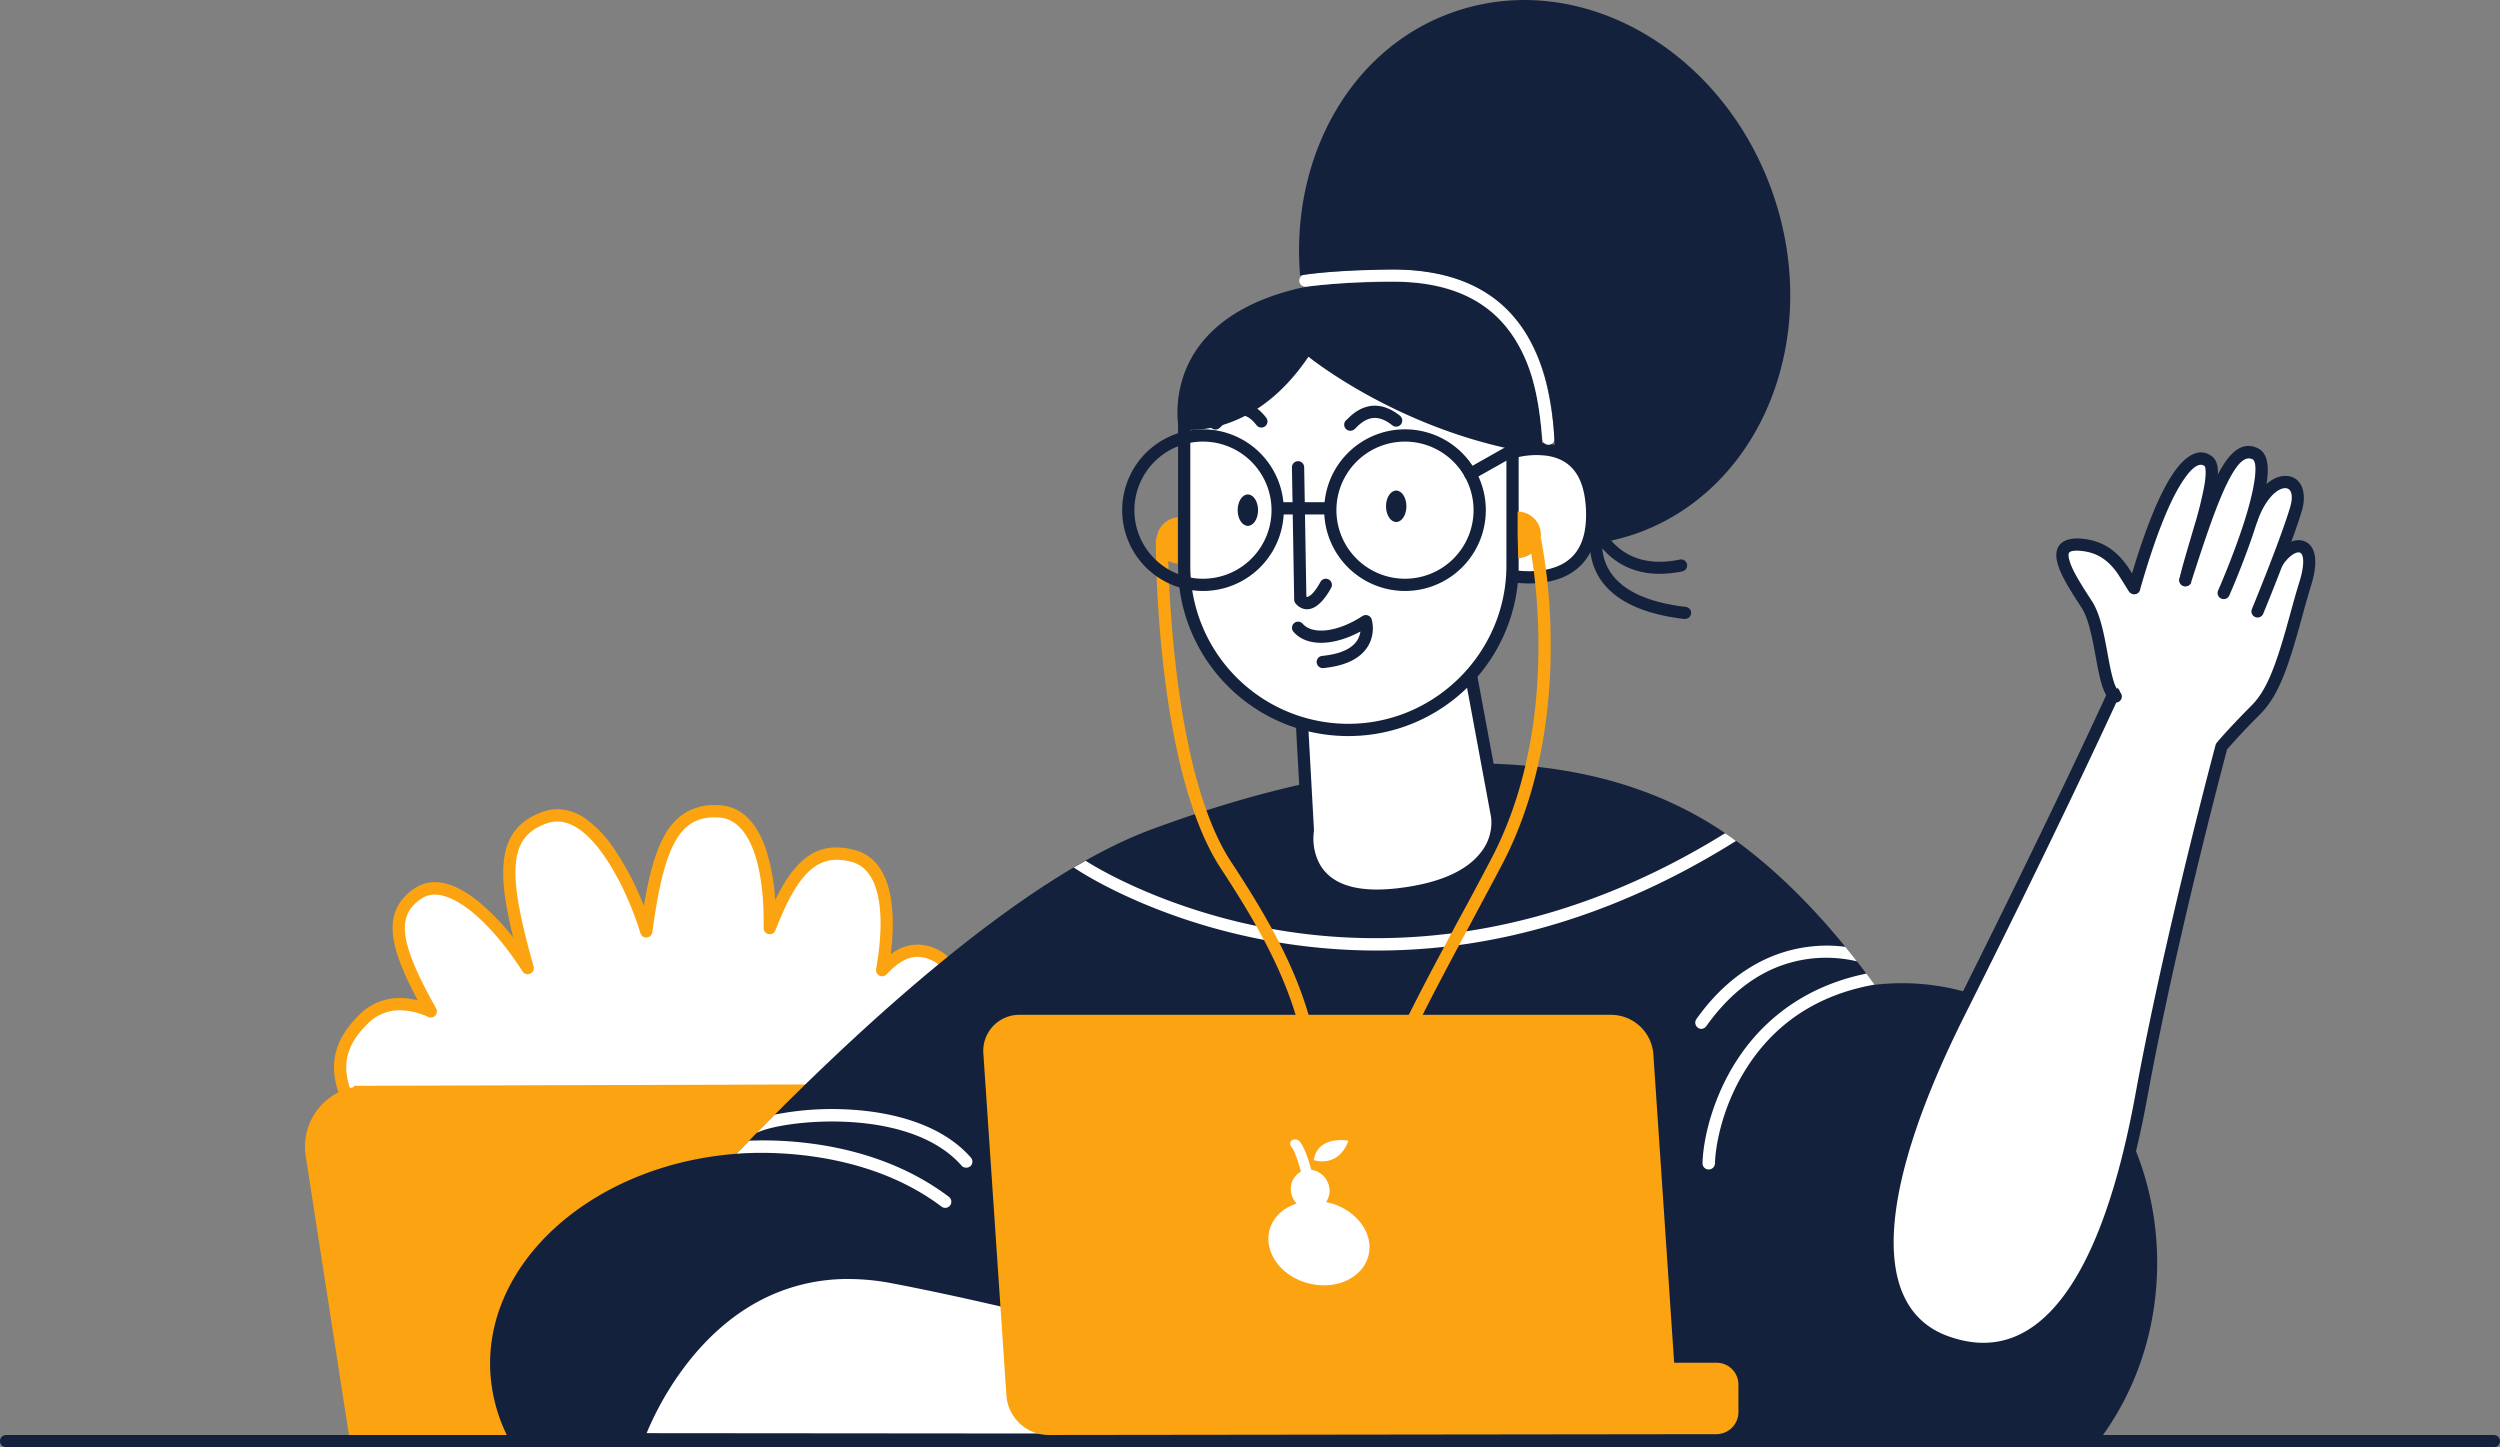 <svg xmlns="http://www.w3.org/2000/svg" viewBox="0 0 1225.1 709.2"><rect x="0" y="0" width="1225.1" height="709.2" fill="#808080" stroke="none"/><g data-name="support/solid"><g data-name="support_solid"><path d="M459.1 468.5c-9.6-5.1-17.8-2.7-26.8 6.9 4.1-23.2 4-51.3-14.4-56-18.9-4.9-29.6 6.9-40.7 35.4.4-24.4-4.4-55.9-24.6-57.2-22.7-1.4-30.3 17.3-35.9 58.8-7.1-23.2-26.6-63.9-49.6-55.8-22.5 7.9-21 29.6-8.5 73.8-12.3-19.1-37-47.5-53.5-36.7-15.7 10.2-11.4 26.9 6 57.9-11.5-5-23.4-5.5-33 3.9-21.5 21.2-11.1 41.3 18.6 78.6 29.8 37.3 243.7-28.7 253.8-45.5 10.2-16.9 26.1-54.7 8.6-64.1Z" fill="#fff"/><path d="M237.895 592.415h-.008c-22.29 0-36.937-4.188-43.534-12.445a316.178 316.178 0 0 1-19.342-26.368c-4.657-7.327-7.666-13.449-9.469-19.265l-.22-.728c-2.027-6.887-2.161-13.113-.427-19.035 1.744-5.939 5.376-11.571 11.1-17.217a27.631 27.631 0 0 1 19.9-8.299 35.847 35.847 0 0 1 8.6 1.105l.252.064-.436-.821c-6.843-12.951-10.4-22.126-11.529-29.749l-.057-.4c-.737-5.337-.233-9.871 1.54-13.86a23.634 23.634 0 0 1 9.2-10.21 17.4 17.4 0 0 1 9.681-2.907c6.558.003 14.03 3.448 22.199 10.248a118.511 118.511 0 0 1 15.891 16.538l.258.321-.2-.826c-3.734-15.333-5.148-25.979-4.588-34.508l.065-.868c.549-6.567 2.359-11.8 5.533-15.982 3.19-4.207 7.7-7.293 13.8-9.433a21.339 21.339 0 0 1 7.097-1.242 24.407 24.407 0 0 1 13.961 4.832 56.611 56.611 0 0 1 13.14 13.661 137.993 137.993 0 0 1 15.2 28.887l.022.058.18-1.067c2.628-15.444 5.628-25.654 9.725-33.1l.193-.346a29.424 29.424 0 0 1 10.3-11.227 26.966 26.966 0 0 1 14.381-3.698c.808 0 1.646.026 2.49.078a20.913 20.913 0 0 1 13.739 6.27c3.693 3.673 6.7 8.962 8.941 15.718a100.486 100.486 0 0 1 4.374 24.315l.013.175.359-.734c4.309-8.714 8.707-14.917 13.443-18.962a24.053 24.053 0 0 1 16.191-6.113 34.7 34.7 0 0 1 8.194 1.067l.6.15a20.818 20.818 0 0 1 11.824 7.963c2.9 3.9 4.927 9.116 6.028 15.5 1.3 7.565 1.33 16.7.074 27.158l-.061.5.42-.3a21.814 21.814 0 0 1 12.72-4.43 22.681 22.681 0 0 1 10.505 2.786l.367.193a16.444 16.444 0 0 1 5.735 5.033 19.623 19.623 0 0 1 3.049 7.268c1.147 5.382.743 12.205-1.2 20.281-2.662 11.071-8.423 24.753-15.034 35.707-1.419 2.361-5.877 5.417-13.249 9.082a281.289 281.289 0 0 1-27.83 11.557 760.836 760.836 0 0 1-80.314 23.767c-18.883 4.5-36.339 7.959-51.882 10.278a290.3 290.3 0 0 1-41.904 3.58Zm-41.942-97.352a21.882 21.882 0 0 0-15.746 6.573c-9.8 9.66-12.526 18.716-9.128 30.281 2.982 10.149 10.258 21.86 25.951 41.769l2.014 2.542c2.7 3.384 7.4 5.961 13.97 7.662 6.386 1.653 14.588 2.492 24.379 2.492 23.284 0 55.407-4.724 92.9-13.662a762.584 762.584 0 0 0 79.457-23.5c10.452-3.8 19.605-7.539 26.47-10.825 6.7-3.208 10.751-5.749 11.713-7.348 6.317-10.468 11.812-23.5 14.339-34.014 1.615-6.718 2.055-12.332 1.306-16.685-.759-4.416-2.739-7.512-5.884-9.2a17.058 17.058 0 0 0-8.049-2.255c-4.685 0-9.291 2.5-14.5 7.866l-.66.692a2.9 2.9 0 0 1-2.157.959 3.114 3.114 0 0 1-2.359-1.1 2.924 2.924 0 0 1-.627-2.43c2.539-14.368 2.86-26.7.929-35.675-2.048-9.511-6.464-15.2-13.128-16.9a27.75 27.75 0 0 0-7-.974c-6.181 0-11.291 2.585-16.081 8.134-4.692 5.436-9.162 13.833-14.067 26.424a2.884 2.884 0 0 1-2.758 1.915 3.12 3.12 0 0 1-2.218-.909 2.912 2.912 0 0 1-.82-2.144c.258-15.653-1.504-28.907-5.104-38.331-3.776-9.892-9.543-15.366-16.679-15.825a35.028 35.028 0 0 0-2.141-.067c-9.03 0-15.123 3.842-19.757 12.458-4.554 8.47-7.9 21.983-10.845 43.816a2.953 2.953 0 0 1-2.988 2.6 2.907 2.907 0 0 1-2.854-2.123c-4.372-14.285-11.253-28.778-18.408-38.768-7.575-10.58-15.1-15.944-22.355-15.944a14.947 14.947 0 0 0-4.973.861c-9.79 3.438-14.371 9.383-15.318 19.879-.933 10.347 1.672 25.383 8.711 50.275a2.9 2.9 0 0 1-.445 2.595 3.193 3.193 0 0 1-2.5 1.238 2.869 2.869 0 0 1-2.465-1.387c-7.081-11-14.792-20.339-22.3-27.022-7.795-6.938-14.96-10.6-20.722-10.6a11.334 11.334 0 0 0-6.32 1.818c-6.671 4.334-9.168 9.9-8.1 18.064 1.064 8.112 5.715 19.169 15.079 35.853a2.915 2.915 0 0 1-.013 2.965 2.962 2.962 0 0 1-3.8 1.255 35.42 35.42 0 0 0-13.949-3.298Z" fill="#FCA311"/><path d="m460.8 531.8.2-.6-287.7.9.2.6a29.748 29.748 0 0 0-23.7 33.7l21.5 138.8 291.6-.9 21.5-138.8a29.654 29.654 0 0 0-23.6-33.7Z" fill="#FCA311"/><path d="M932 481.8a119.019 119.019 0 0 0-13.4.8c-23.9-33-51.3-61-80.1-78.8-75-46.2-178-33-274.1 2.6-66.1 24.4-149.8 103.2-203.5 159-70 5.3-123.8 52.9-120.6 107.4a80.582 80.582 0 0 0 9.6 33.4l234.9 1.6c.4-.6.8-1.3 1.2-1.9l348.4-1.2c.4.5.8 1 1.2 1.6l192.9-.3c17.9-23.7 28.6-54 28.6-87.1 0-75.8-56-137.1-125.1-137.1Z" fill="#14213D"/><g fill="#fff"><path d="M845.4 408.3c-88.7 55-168.3 56.2-219.9 47.3-47.8-8.2-82.3-26.6-93.5-33.8-1.9 1.1-3.8 2.2-5.8 3.3 9.2 6.3 45.2 27.1 97.2 36.2a294.635 294.635 0 0 0 51.3 4.5 298.4 298.4 0 0 0 52.4-4.6c42.1-7.5 83.6-24 123.6-49.1-1.8-1.4-3.5-2.6-5.3-3.8Z"/><path data-name="Path" d="M836.2 502.795c14.1-19.8 31.5-30.9 51.8-33.1a66.5 66.5 0 0 1 22 1.4c-1.9-2.4-3.8-4.8-5.7-7.1a69.423 69.423 0 0 0-16.6-.2c-15.3 1.6-37.5 9-56.4 35.6a3.041 3.041 0 0 0 .7 4.2 2.716 2.716 0 0 0 1.7.6 3.23 3.23 0 0 0 2.5-1.4ZM837.3 573.1a3.08 3.08 0 0 0 3.1-2.9c.2-8.8 3.7-28.8 16-47.6 14.2-21.9 35.2-35.3 62.2-40.1-1.3-1.8-2.6-3.6-4-5.4-27 5.5-48.8 20-63.3 42.2-12.1 18.6-16.7 39-17 50.7a3.031 3.031 0 0 0 3 3.1ZM413.6 543.6a143.643 143.643 0 0 0-33.9 2.6c-3 3-6 6-8.9 9 11.1-6.1 74.3-13.7 100.4 16a2.9 2.9 0 0 0 2.3 1 3.057 3.057 0 0 0 2-.7 3 3 0 0 0 .3-4.2c-16.9-19.3-46.2-23.1-62.2-23.7ZM358.9 565.6h.2a.139.139 0 0 0-.2 0Z"/><path data-name="Path" d="M465 586.5c-35.3-26.7-79.3-28.3-97.9-27.5-2.1 2.2-4.2 4.3-6.2 6.4 10.7-.9 61.8-3.3 100.5 25.9a3 3 0 0 0 3.6-4.8Z"/></g><path d="M312.5 705.3s32.8-97 125.1-79.4 218.6 55.4 218.6 55.4v24.3Z" fill="#fff"/><path d="m656.198 708.6-343.7-.3a3 3 0 0 1-2.84-3.961c.023-.069.055-.16.095-.271l.388-1.062c.145-.386.283-.748.422-1.1l.489-1.23a141.437 141.437 0 0 1 4.246-9.442 155.71 155.71 0 0 1 18.11-28.579 127.26 127.26 0 0 1 18.628-18.944 104.686 104.686 0 0 1 21.872-13.819 96.733 96.733 0 0 1 20.069-6.808 101.446 101.446 0 0 1 21.779-2.324 120.073 120.073 0 0 1 22.406 2.193c17.189 3.278 36.8 7.5 58.276 12.541l3.644.859a2413.64 2413.64 0 0 1 40.3 9.931c26.091 6.658 53.663 14.092 81.95 22.1a3162.459 3162.459 0 0 1 25.347 7.282l5.392 1.582 3.992 1.183a2.98 2.98 0 0 1 2.135 2.869v24.3a3 3 0 0 1-3 3Zm-240.442-81.84a92.239 92.239 0 0 0-39.31 8.571c-14.231 6.641-27.136 17.1-38.355 31.081a149.626 149.626 0 0 0-17.409 27.475c-1.3 2.644-2.5 5.254-3.542 7.757l-.274.661 336.335.293v-19.06l-9.278-2.722a3276.845 3276.845 0 0 0-23.226-6.664l-4.2-1.187c-26.729-7.529-52.836-14.55-77.6-20.869a2338.1 2338.1 0 0 0-40.2-9.9c-22.839-5.408-43.584-9.9-61.661-13.344a114.049 114.049 0 0 0-21.28-2.092Z" fill="#14213D"/><path data-name="Path" d="M1041.3 347s-7.4-3.7-8.3-12.2 4.8-45.5 14-50.7c9.3-5.2 51.6-28.1 59.4-27.6s11 68.4-65.1 90.5Z" fill="#fff"/><path data-name="Path" d="M1045.8 288.2c15.8-55.3 28.7-67.7 36.2-62.3 6.8 4.9-7 40.1-11 58.4" fill="#fff"/><path d="m1064.505 232.64.485-.725c6.395-9.395 13.036-12.573 18.764-8.449 3.377 2.433 3.741 7.462 2.39 15.456l-.2 1.127c-.9 4.945-2.39 10.72-4.819 19.117l-3.971 13.55c-1.858 6.4-2.478 8.8-3.226 12.224a3 3 0 0 1-5.862-1.281l.284-1.276c.645-2.843 1.3-5.336 2.818-10.569l4-13.652a186.722 186.722 0 0 0 5.057-20.24l.123-.76c.812-5.219.557-8.352-.1-8.828-2.3-1.657-5.805.112-10.728 7.6l-.445.688c-6.319 9.923-13.222 27.314-20.39 52.4a3 3 0 0 1-5.77-1.646l.516-1.795c7.307-25.245 14.391-42.773 21.074-52.941Z" fill="#14213D"/><path d="M1115.5 276.2c7.9-12.9 21-12.2 14.2 9.7-6.7 21.4-11.6 49.2-24.1 61.8s-17 18.2-17 18.2-25 93.3-39.2 170.9c-20.5 112.2-59.3 133.8-95.5 120.9-36.2-12.8-42.9-63.6 6.5-162.1 49.4-98.6 75.5-156 75.5-156" fill="#fff"/><path d="M1112.942 274.634c4.485-7.323 11.008-11.431 16.239-9.439 5.761 2.195 6.884 10.02 3.519 21.153l-.726 2.359c-.866 2.852-1.757 5.978-2.936 10.246l-2.173 7.893c-6.357 22.93-11.063 34.677-18.879 42.7l-1.965 1.99c-4.086 4.151-7.494 7.737-10.278 10.779l-1.1 1.214a157.823 157.823 0 0 0-2.86 3.242l-.45.528-1.58 6-1.418 5.445a2879.334 2879.334 0 0 0-4.442 17.372c-5.709 22.614-11.418 46.275-16.746 69.82l-1.151 5.113a2051.908 2051.908 0 0 0-6.953 32.175l-.866 4.2q-2.781 13.57-5.116 26.093l-.705 3.821c-9.78 53.527-24.185 89.309-42.63 108.881-16.5 17.508-35.978 21.736-56.821 14.308-20.034-7.081-30.829-24.76-30.855-51.732-.026-28.082 11.49-66.023 34.953-113.1l4.611-9.218c18.685-37.405 35.183-71.192 49.436-101.025l5.544-11.643q5.135-10.823 9.316-19.772l4.382-9.421 2.878-6.257a3 3 0 0 1 5.53 2.321l-.376.837-3.118 6.766-4.281 9.194q-4.869 10.409-11 23.313l-4.2 8.8c-15.088 31.553-32.658 67.472-52.642 107.36-45.377 90.471-45.326 144.788-8.176 157.924 18.655 6.648 35.618 2.966 50.447-12.769 17.326-18.384 31.223-52.658 40.806-104.275l.289-1.569c1.976-10.8 4.223-22.244 6.715-34.253 2.5-12.028 5.216-24.528 8.127-37.394 5.043-22.287 10.426-44.671 15.827-66.178l2.2-8.7q1.532-6.024 2.929-11.423l1.864-7.16 1.592-6.028a3 3 0 0 1 .559-1.1l.412-.5.545-.643a167.09 167.09 0 0 1 2.968-3.365l1.515-1.663c3.154-3.433 7.054-7.511 11.769-12.264l.456-.469c6.406-6.731 10.752-17.234 16.357-37.018l3.6-12.992c1-3.571 1.795-6.329 2.6-8.933l.361-1.164c2.7-8.7 2.057-13.5.21-14.207s-5.826 1.8-8.986 6.963a3 3 0 0 1-5.117-3.134Z" fill="#14213D"/><path data-name="Path" d="M1036.8 341.3c-7.2-4.9-6.3-33.1-14.4-45.4-10-15.3-19.8-31.2-1.3-28.8 15.9 2 20.9 16 24.6 21" fill="#fff"/><path data-name="Path_2_" d="M1008.151 275.585c-2.079-8.374 2.803-12.827 13.324-11.462 8.831 1.111 15.226 5.48 20.406 12.457l.242.332c1.891 2.647 5.49 8.678 5.964 9.369l.027.038a3 3 0 1 1-4.825 3.561l-.1-.145c-.854-1.263-4.595-7.525-6.124-9.585-4.276-5.759-9.3-9.193-16.348-10.079-3.677-.477-5.815-.138-6.6.578-.464.423-.62 1.406-.2 3.233l.061.254c1.04 4.19 4.046 9.551 10.6 19.6l.336.515c3.063 4.652 4.948 10.806 6.873 20.648l.389 2.031 1.165 6.35c1.829 9.681 3.257 14.141 5.055 15.479l.092.065a3 3 0 0 1-3.376 4.96c-3.752-2.553-5.365-7.274-7.556-18.8l-1.352-7.293-.195-1.02c-1.784-9.257-3.485-14.988-5.958-18.874l-1.858-2.867c-6.04-9.369-8.858-14.577-10.042-19.345Z" fill="#14213D"/><path data-name="Path" d="M1106.3 299.6s14.1-34.2 18.8-50.1c5.2-17.3-13-19.8-21.8 5.1" fill="#fff"/><path data-name="Path_2_" d="M1119.255 233.231c7.8-.507 11.6 7.089 8.818 16.791l-.1.328c-1.433 4.857-3.789 11.613-6.862 19.819l-.55 1.463q-.637 1.691-1.307 3.443c-1.949 5.1-4.019 10.378-6.1 15.6l-1.708 4.254-1.775 4.356-.6 1.458a3 3 0 0 1-5.61-2.122l2.417-5.944.81-2.012c2.077-5.17 4.154-10.432 6.123-15.549l1.277-3.336.858-2.265c3.2-8.5 5.666-15.5 7.155-20.459l.125-.42c1.915-6.373.336-9.607-2.582-9.418-4.32.281-9.885 6.106-13.516 16.381a3 3 0 1 1-5.657-2c4.346-12.292 11.611-19.902 18.784-20.368Z" fill="#14213D"/><path data-name="Path" d="M1089.7 290.598s27.7-62.7 15.3-68.3c-11.3-5.1-19.9 17.8-34.1 62" fill="#fff"/><path data-name="Path_2_" d="M1086.782 232.632c6.017-11.632 12.129-16.372 19.453-13.066 7.532 3.4 6.1 16.387-.633 37.593a300.453 300.453 0 0 1-3.834 11.236c-1.812 5-3.738 9.975-5.677 14.742l-.727 1.778a336.97 336.97 0 0 1-1.9 4.529l-1.023 2.369a3 3 0 0 1-5.488-2.425l.781-1.8.65-1.528a416.027 416.027 0 0 0 7.739-19.705c1.378-3.8 2.639-7.488 3.757-11.008l.49-1.564c5.051-16.351 6.187-27.488 3.396-28.746-3.472-1.567-7.172 1.43-12.048 11.126l-.56 1.131c-4.489 9.223-9.293 22.686-17.4 47.926a3.001 3.001 0 1 1-5.714-1.838l1.743-5.4c7.412-22.853 11.965-35.288 16.425-44.227Z" fill="#14213D"/><g transform="translate(552.2)"><path d="m84.8 336.2 3.9 70.7s-6.6 38.2 46.4 31.1c52.8-7 46.3-38.3 46.3-38.3l-16.3-87.8Z" fill="#fff"/><path d="M122.746 441.886c-8.958 0-16.462-1.574-22.3-4.677a27.02 27.02 0 0 1-12.29-13.094 32.769 32.769 0 0 1-2.573-16.448c.02-.206.042-.4.064-.592l.041-.32-3.888-70.39a2.991 2.991 0 0 1 2.131-3.036l80.3-24.3a3 3 0 0 1 3.819 2.323l16.31 87.847c.032.168.065.375.1.616l.05.407a27.3 27.3 0 0 1-.8 10.279 31.29 31.29 0 0 1-5.487 10.863c-7.912 10.3-22.285 16.9-42.721 19.607a96.811 96.811 0 0 1-12.756.915Zm40.016-126.145-74.837 22.647 3.775 68.347a3.038 3.038 0 0 1-.009.452l-.031.224a9.977 9.977 0 0 0-.056.412l-.045.423a26.742 26.742 0 0 0 2.078 13.419c4.227 9.45 13.947 14.242 28.89 14.243a92.614 92.614 0 0 0 12.183-.882c18.806-2.493 31.846-8.319 38.756-17.314a23.375 23.375 0 0 0 5.08-16.813c-.023-.2-.046-.368-.068-.5l-15.716-84.658Z" fill="#14213D"/><path d="M185.4 222.696s41-15.4 42.6 27.3-42.6 31.6-42.6 31.6" fill="#fff"/><path d="M189.37 218.428a45.966 45.966 0 0 1 17.836-.957c14.132 2.303 23.051 12.642 23.793 32.416.766 20.447-8.337 31.639-23.635 34.987a52.582 52.582 0 0 1-18.985.341l-.968-.155c-1.22-.206-2.152-.4-2.74-.551a3 3 0 0 1 1.289-5.857l.651.147.31.065c.688.142 1.479.285 2.36.419a46.831 46.831 0 0 0 16.8-.27c12.518-2.74 19.576-11.418 18.918-28.901l-.046-1.016c-.867-16.25-7.659-23.9-18.715-25.7a40.221 40.221 0 0 0-15.488.871c-1.01.239-1.943.492-2.782.745l-.412.127c-.306.1-.558.179-.752.245l-.35.124a3.002 3.002 0 1 1-2.109-5.621l.387-.141a46.734 46.734 0 0 1 4.638-1.318Z" fill="#14213D"/><path d="M108.5 357.7a80.4 80.4 0 0 1-80.4-80.4v-70.2a51.555 51.555 0 0 1 51.5-51.5H150a39.05 39.05 0 0 1 39 39v82.6a80.511 80.511 0 0 1-80.5 80.5Z" fill="#fff"/><path d="M108.5 360.7a83.008 83.008 0 0 1-46.628-14.244 83.653 83.653 0 0 1-30.218-36.694A82.867 82.867 0 0 1 25.1 277.3v-70.2a54.562 54.562 0 0 1 54.5-54.5H150a42.047 42.047 0 0 1 42 42v82.6a83.117 83.117 0 0 1-13.977 46.251 83.769 83.769 0 0 1-36.109 30.291 82.953 82.953 0 0 1-32.057 6.948ZM79.6 158.6a48.555 48.555 0 0 0-48.5 48.5v70.2a77.476 77.476 0 0 0 77.376 77.4l1.308-.011c42.026-.682 76.217-35.444 76.217-77.49V194.6a36.041 36.041 0 0 0-36-36Z" fill="#14213D"/><g fill="#FCA311"><path data-name="Path" d="M207.7 315.3a277.361 277.361 0 0 0-4.9-52.2c0-.3.1-.7.1-1a11.4 11.4 0 0 0-11.4-11.4v11.4l.3 11.4a11.725 11.725 0 0 0 6.4-2.2c3.7 23 11 91.6-19.8 149.9-5.6 10.7-10.9 20.6-16.1 30.1-29 54.1-48.2 89.9-47.7 121.8a3.076 3.076 0 0 0 3 3 3.009 3.009 0 0 0 3-3c-.4-30.4 18.5-65.6 47-118.9 5.1-9.6 10.4-19.4 16.1-30.2 20.1-38.1 24.2-80.1 24-108.7ZM20.3 274.8a10.321 10.321 0 0 0 4.6 1.4v-22.7a11.276 11.276 0 0 0-10.2 9.7 3.371 3.371 0 0 0-.5 1.7c0 4.6 0 112.3 32 160.9C78.9 475.6 89 504 91.3 552.2a3.058 3.058 0 0 0 3 2.9h.1a3.075 3.075 0 0 0 2.9-3.1c-2.3-49.6-12.6-78.6-46.1-129.5-25.6-38.8-30.1-119.6-30.9-147.7Z"/></g><path d="M83.849 226a3 3 0 0 1 3.042 2.773l.009.176 1.077 63.484.047.018a1.165 1.165 0 0 0 .789-.067l.147-.059c1.542-.66 3.574-2.892 5.907-7.163a3 3 0 0 1 5.266 2.876c-5.481 10.037-11.379 12.56-16.09 9a6.908 6.908 0 0 1-1.506-1.524 3 3 0 0 1-.525-1.44l-.012-.223-1.1-64.8A3 3 0 0 1 83.849 226ZM115.457 301.889a3 3 0 0 1 4.513 1.636l.07.248c.073.277.155.641.232 1.084a16.941 16.941 0 0 1-1.728 11.129c-3.35 6.205-10.59 10.25-22.25 11.4a3 3 0 0 1-.588-5.971c9.819-.967 15.25-4 17.559-8.278a10.594 10.594 0 0 0 1.117-3.239l.065-.424-.091.05c-13.04 7.023-26.067 7.491-32.523.269l-.215-.247a3 3 0 0 1 4.565-3.893c4.641 5.445 16.926 4.318 29.274-3.764ZM111.167 202.595c6.546-4.979 14.318-5.511 22.7 1.157a3.002 3.002 0 0 1-3.735 4.7c-6.065-4.829-10.833-4.503-15.333-1.081a19.424 19.424 0 0 0-1.737 1.5l-1.1 1.089a6.523 6.523 0 0 1-.427.382 3.053 3.053 0 0 1-1.307.67 3 3 0 0 1-2.529-5.309l.13-.094.657-.653a26.44 26.44 0 0 1 2.681-2.361Z" fill="#14213D"/><ellipse cx="5" cy="7.7" rx="5" ry="7.7" transform="translate(127 240.4)" fill="#14213D"/><ellipse cx="5" cy="7.7" rx="5" ry="7.7" transform="translate(54.3 242.3)" fill="#14213D"/><path d="M45.354 201.649c7.489-5.974 15.701-6.256 22.913 3.008a3 3 0 1 1-4.734 3.686c-4.869-6.253-9.3-6.1-14.437-2a25.977 25.977 0 0 0-2.017 1.8l-1.18 1.172a7.642 7.642 0 0 1-.429.392 2.984 2.984 0 0 1-1.345.7 3 3 0 0 1-2.526-5.305l.115-.083.772-.774a33.308 33.308 0 0 1 2.868-2.596Z" fill="#14213D"/><path data-name="Path" d="M128.6 138.1c-19.5.3-34.3 1.2-43.1 2.9-71.6 16.3-60 69.3-60 69.3s35 6.7 63.5-35.5c0 0 39.1 31.9 97 44.8.9-.2 2-.5 3-.8v2.9a46.707 46.707 0 0 1 14.6-1.5c-.6-20.9-4.4-47.3-21.6-64.3-12.2-12.1-30.2-18.1-53.4-17.8Z" fill="#14213D"/><path data-name="Path" d="M87.088 134.529A351.244 351.244 0 0 1 131.932 132c30.908.328 51.568 11.716 63.805 31.801a88.58 88.58 0 0 1 10.444 27 171.635 171.635 0 0 1 3.408 23.935 3 3 0 0 1-5.977.521l-.161-1.795c-1.865-20.148-5.064-33.788-12.837-46.542-11.149-18.288-29.879-28.614-58.732-28.92l-1.763-.006a342.914 342.914 0 0 0-42.206 2.478 3 3 0 1 1-.825-5.943Z" fill="#fff"/><path data-name="Path" d="M316.5 94.6C291.8 24 221.8-15.7 160.1 5.9c-50.7 17.7-80 71.4-75.2 129.1 9.3-1.6 23.9-2.6 43.7-2.9 24.9-.3 44.3 6.2 57.7 19.5 19 18.8 22.9 47.3 23.4 69.5 9.2 2.5 17.7 10 18.4 28.9.1 1.9-1.6 16.6-1.2 16.5a31.6 31.6 0 0 0 4.5 16.4c6.9 11.1 20.9 18 41.7 20.4h.4a2.96 2.96 0 0 0 .4-5.9c-18.8-2.2-31.4-8.1-37.3-17.6a24.467 24.467 0 0 1-3.6-11.1c5.1 6 14 12.5 28.1 12.5a56.866 56.866 0 0 0 11.1-1.2 2.961 2.961 0 1 0-1.2-5.8c-18.2 3.8-28.3-3.1-33.6-9.3a103.666 103.666 0 0 0 12.1-3.4c61.6-21.7 91.6-96.4 67-166.9Z" fill="#14213D"/><g fill="#14213D"><path d="M136.3 289.6a39.61 39.61 0 0 1-15.414-76.088 39.61 39.61 0 0 1 30.828 72.976A39.353 39.353 0 0 1 136.3 289.6Zm0-73.2a33.6 33.6 0 1 0 33.6 33.6 33.638 33.638 0 0 0-33.6-33.6Z"/><path data-name="Path" d="M98.9 246.1a3 3 0 0 1 .176 5.995l-.176.005H75.1a3 3 0 0 1-.176-5.995l.176-.005ZM187.523 217.988a3 3 0 0 1 3.109 5.129l-.156.095-20.7 11.7a3 3 0 0 1-3.109-5.129l.156-.095Z"/><path data-name="Oval" d="M37.3 289.6a39.61 39.61 0 0 1-15.414-76.088 39.61 39.61 0 0 1 30.828 72.976A39.353 39.353 0 0 1 37.3 289.6Zm0-73.2A33.6 33.6 0 1 0 70.9 250a33.638 33.638 0 0 0-33.6-33.6Z"/></g></g><path d="M841.2 667.8h-20.8l-10.2-151.3a20.85 20.85 0 0 0-20.5-19.2H499.8a17.674 17.674 0 0 0-17.9 19.2L493.2 684a20.85 20.85 0 0 0 20.5 19.2l327.4-.4a10.819 10.819 0 0 0 10.8-10.8v-13.3a10.693 10.693 0 0 0-10.7-10.9Z" fill="#FCA311"/><g fill="#fff"><path data-name="Path" d="M665.2 597.4a28.182 28.182 0 0 0-15.4-8.3 10.226 10.226 0 0 0 1.7-4.6 10.449 10.449 0 0 0-8.6-11.2h-.3c-1.1-4.1-3.2-10.9-5.6-13.8a3.1 3.1 0 0 0-3.8-.8 2.084 2.084 0 0 0-.4 3.2c1.6 1.9 3.5 7.8 4.7 12.3a9.2 9.2 0 0 0-4.9 7.5 10.623 10.623 0 0 0 2.8 8.1 23.432 23.432 0 0 0-5.1 2.3c-10.4 6.5-11.7 19.3-2.9 28.8 8.8 9.4 24.5 11.8 34.9 5.3 10.5-6.5 11.8-19.4 2.9-28.8Z"/><path data-name="Path" d="M660.8 559s-15-3-17 9.5c.1 0 11.9 4.2 17-9.5Z"/></g><path d="M1222.1 703.2a3 3 0 0 1 .176 5.995l-.176.005H3a3 3 0 0 1-.176-5.995L3 703.2Z" fill="#14213D"/></g></g></svg>